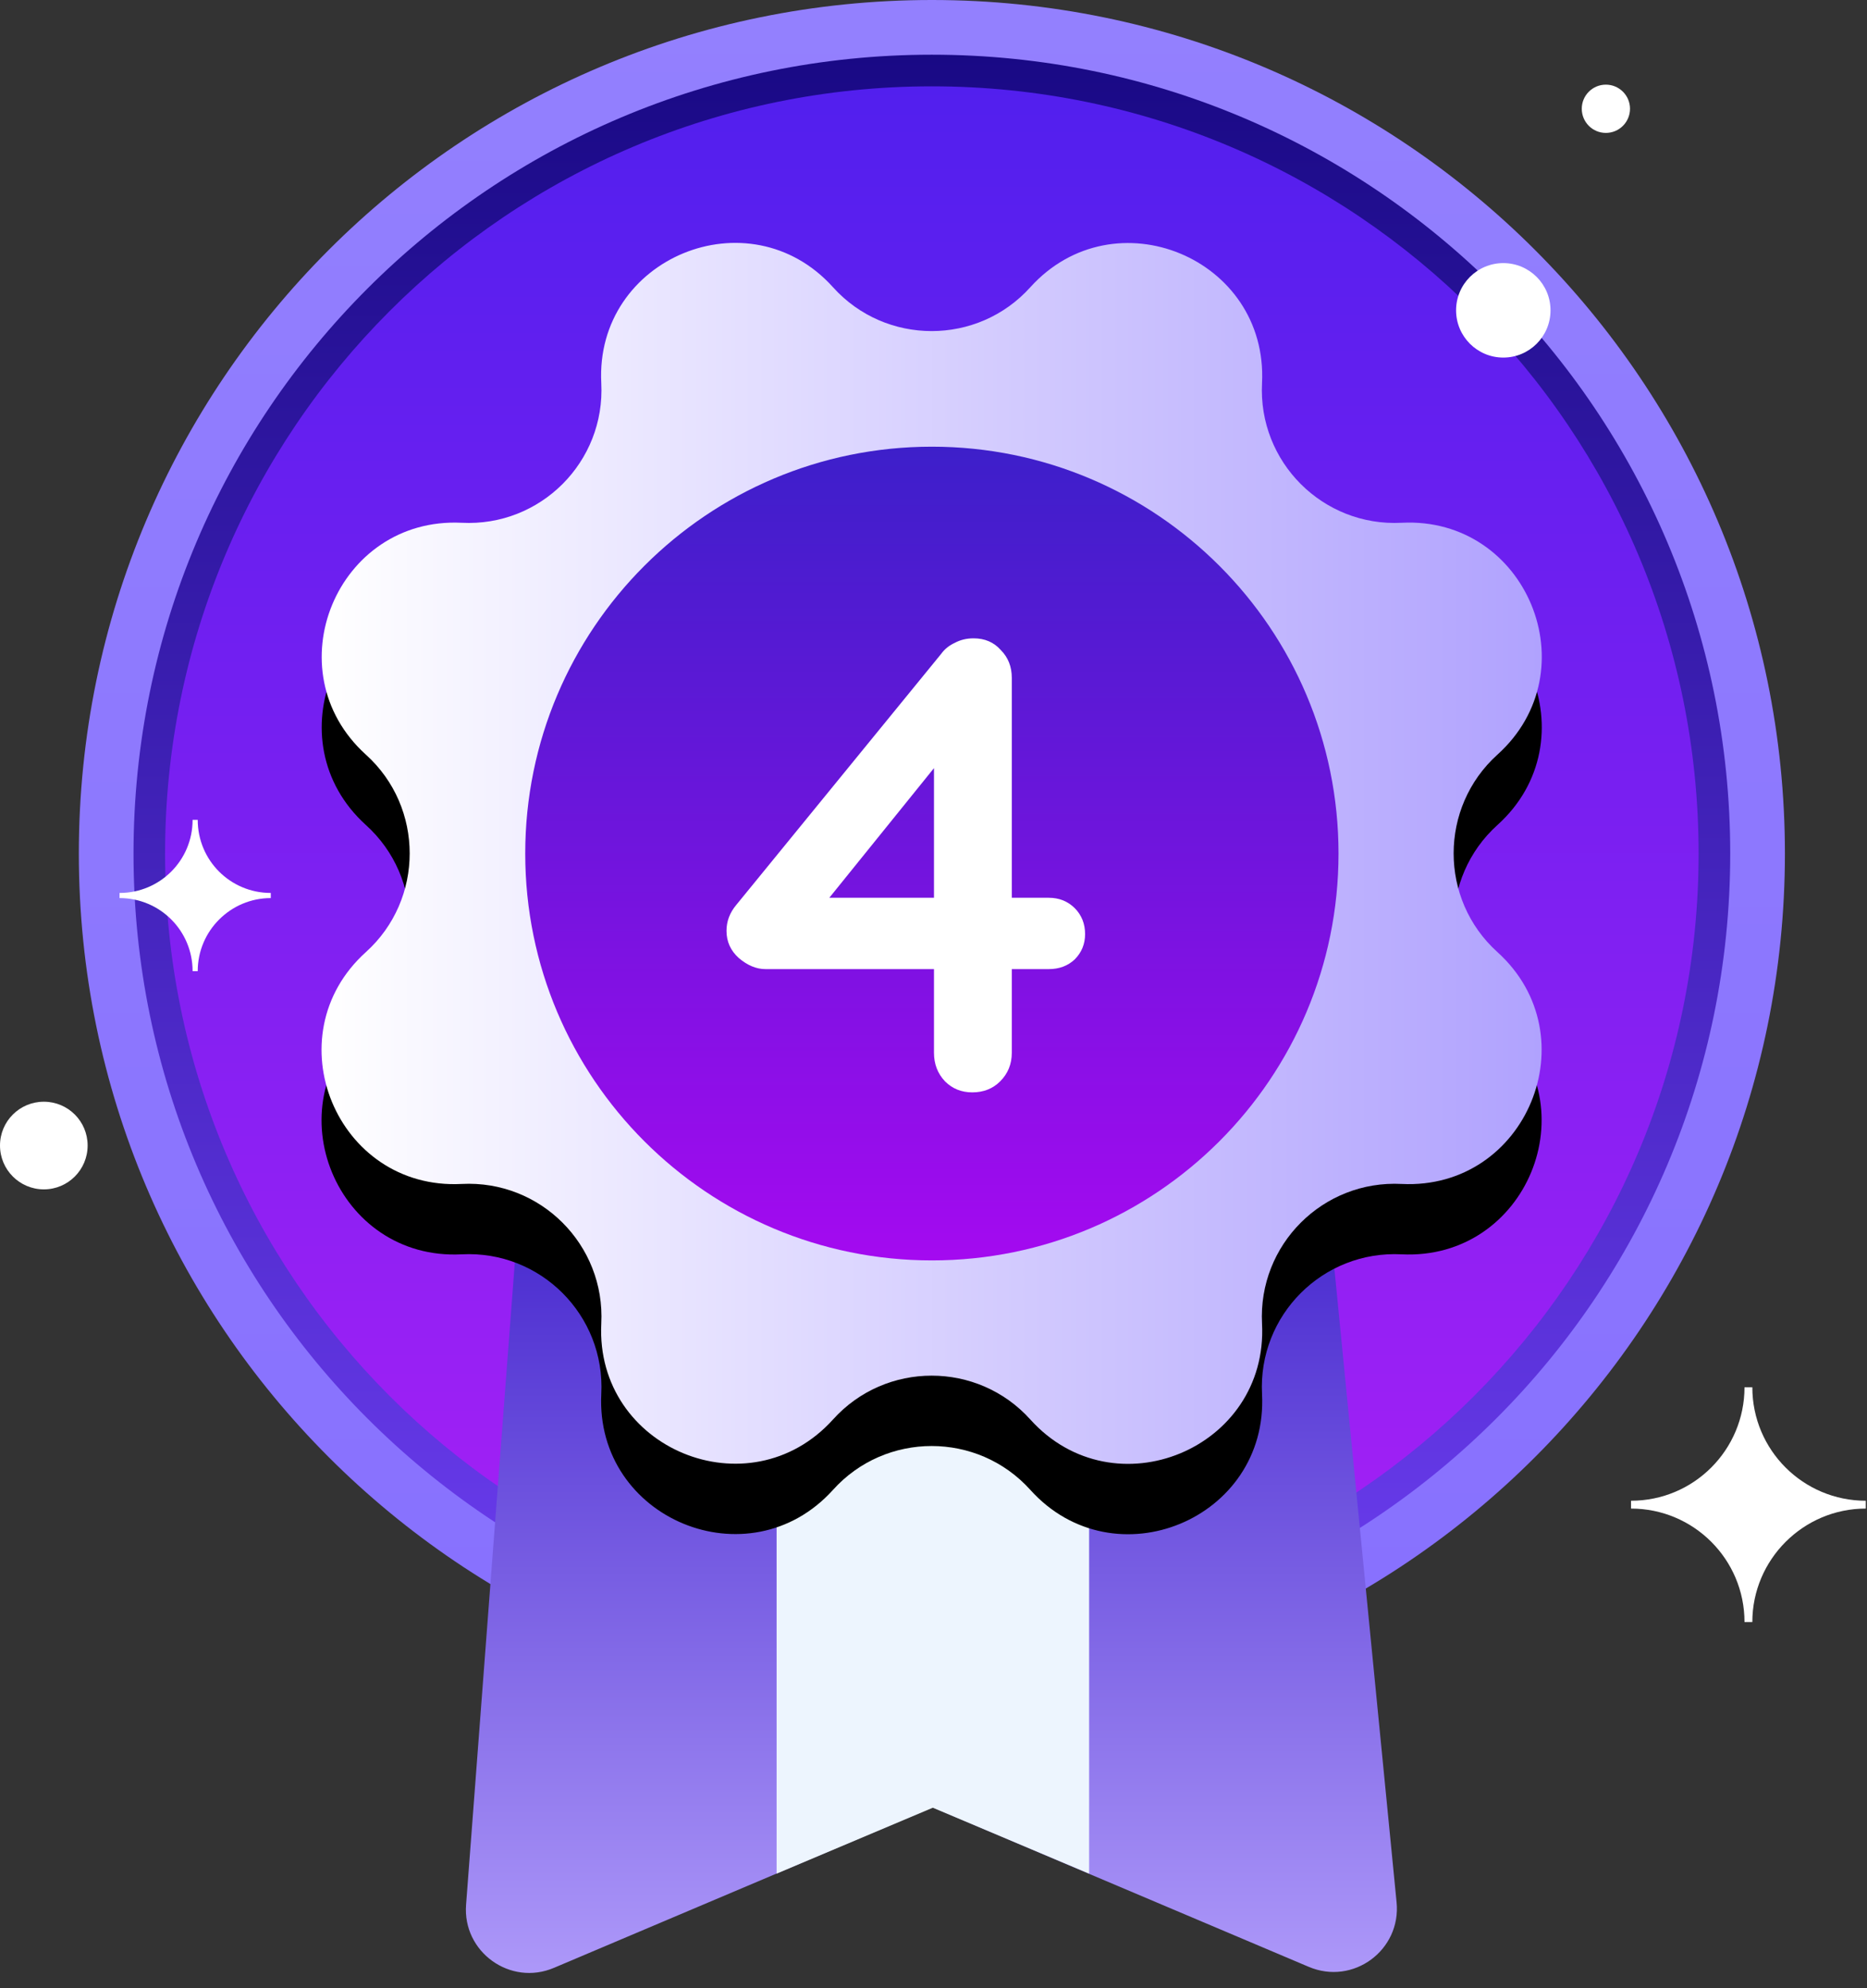 <svg
  width="31"
  height="33"
  viewBox="0 0 31 33"
  fill="none"
  xmlns="http://www.w3.org/2000/svg"
>
<rect x="0" y="0" width="31" height="33" fill="#333333" stroke="none"/>
<path
    d="M15.473 28.334C23.295 28.334 29.637 21.991 29.637 14.167C29.637 6.343 23.295 0 15.473 0C7.65 0 1.309 6.343 1.309 14.167C1.309 21.991 7.65 28.334 15.473 28.334Z"
    fill="url(#paint0_linear_1011_2950)"
  />
<path
    d="M15.473 27.425C22.794 27.425 28.729 21.489 28.729 14.167C28.729 6.844 22.794 0.908 15.473 0.908C8.152 0.908 2.217 6.844 2.217 14.167C2.217 21.489 8.152 27.425 15.473 27.425Z"
    fill="url(#paint1_linear_1011_2950)"
  />
<path
    d="M15.473 26.901C22.504 26.901 28.204 21.2 28.204 14.167C28.204 7.134 22.504 1.433 15.473 1.433C8.441 1.433 2.741 7.134 2.741 14.167C2.741 21.2 8.441 26.901 15.473 26.901Z"
    fill="url(#paint2_linear_1011_2950)"
  />
<path
    d="M23.189 31.572C23.268 32.368 22.467 32.96 21.728 32.644L18.078 31.099L15.484 29.998L12.889 31.099L9.2 32.661C8.472 32.972 7.677 32.396 7.739 31.612L8.658 19.504H22.004L23.189 31.572Z"
    fill="url(#paint3_linear_1011_2950)"
  />
<path
    d="M18.084 22.15V31.098L15.489 30.004L12.895 31.098V22.15H18.084Z"
    fill="#EDF5FE"
  />
<path
    d="M17.108 5.935C18.502 4.395 21.057 5.45 20.955 7.526C20.887 8.835 21.965 9.913 23.274 9.845C25.349 9.738 26.41 12.3 24.864 13.693C23.894 14.568 23.894 16.096 24.864 16.971C26.404 18.365 25.349 20.92 23.274 20.819C21.965 20.751 20.887 21.829 20.955 23.138C21.062 25.214 18.502 26.275 17.108 24.729C16.234 23.758 14.705 23.758 13.831 24.729C12.438 26.269 9.882 25.214 9.984 23.138C10.052 21.829 8.974 20.751 7.665 20.819C5.59 20.926 4.529 18.365 6.075 16.971C7.045 16.096 7.045 14.568 6.075 13.693C4.535 12.3 5.59 9.744 7.665 9.845C8.974 9.913 10.052 8.835 9.984 7.526C9.877 5.45 12.438 4.389 13.831 5.935C14.705 6.906 16.234 6.906 17.108 5.935Z"
    fill="url(#paint4_linear_1011_2950)"
  />
<path
    d="M17.108 4.767C18.502 3.227 21.057 4.282 20.955 6.358C20.887 7.667 21.965 8.745 23.274 8.677C25.349 8.57 26.41 11.132 24.864 12.525C23.894 13.4 23.894 14.929 24.864 15.803C26.404 17.197 25.349 19.753 23.274 19.651C21.965 19.583 20.887 20.661 20.955 21.97C21.062 24.046 18.502 25.107 17.108 23.561C16.234 22.59 14.705 22.59 13.831 23.561C12.438 25.101 9.882 24.046 9.984 21.97C10.052 20.661 8.974 19.583 7.665 19.651C5.59 19.758 4.529 17.197 6.075 15.803C7.045 14.929 7.045 13.4 6.075 12.525C4.535 11.132 5.59 8.576 7.665 8.677C8.974 8.745 10.052 7.667 9.984 6.358C9.877 4.282 12.438 3.222 13.831 4.767C14.705 5.738 16.234 5.738 17.108 4.767Z"
    fill="url(#paint5_linear_1011_2950)"
  />
<path
    d="M15.473 20.92C19.202 20.92 22.225 17.897 22.225 14.167C22.225 10.437 19.202 7.414 15.473 7.414C11.744 7.414 8.721 10.437 8.721 14.167C8.721 17.897 11.744 20.92 15.473 20.92Z"
    fill="url(#paint6_linear_1011_2950)"
  />
<path
    d="M3.283 16.119H3.198C3.198 15.448 2.657 14.906 1.985 14.906V14.821C2.657 14.821 3.198 14.28 3.198 13.608H3.283C3.283 14.28 3.824 14.821 4.496 14.821V14.906C3.83 14.906 3.283 15.448 3.283 16.119Z"
    fill="white"
  />
<path
    d="M0.728 19.741C1.13 19.741 1.455 19.415 1.455 19.013C1.455 18.611 1.13 18.286 0.728 18.286C0.326 18.286 0 18.611 0 19.013C0 19.415 0.326 19.741 0.728 19.741Z"
    fill="white"
  />
<path
    d="M24.961 5.935C25.394 5.935 25.745 5.584 25.745 5.151C25.745 4.718 25.394 4.367 24.961 4.367C24.528 4.367 24.177 4.718 24.177 5.151C24.177 5.584 24.528 5.935 24.961 5.935Z"
    fill="white"
  />
<path
    d="M26.664 2.206C26.885 2.206 27.065 2.027 27.065 1.805C27.065 1.584 26.885 1.405 26.664 1.405C26.443 1.405 26.264 1.584 26.264 1.805C26.264 2.027 26.443 2.206 26.664 2.206Z"
    fill="white"
  />
<path
    d="M29.096 26.923H28.966C28.966 25.88 28.12 25.039 27.082 25.039V24.909C28.126 24.909 28.966 24.063 28.966 23.025H29.096C29.096 24.069 29.942 24.909 30.98 24.909V25.039C29.942 25.039 29.096 25.885 29.096 26.923Z"
    fill="white"
  />
<path
    d="M16.144 18.131C15.964 18.131 15.813 18.07 15.691 17.948C15.569 17.819 15.508 17.661 15.508 17.474V12.414L15.735 12.468L13.657 15.041L13.603 14.901H17.414C17.586 14.901 17.73 14.959 17.845 15.073C17.959 15.188 18.017 15.332 18.017 15.504C18.017 15.669 17.959 15.809 17.845 15.924C17.73 16.032 17.586 16.085 17.414 16.085H12.709C12.559 16.085 12.412 16.024 12.268 15.902C12.132 15.78 12.063 15.63 12.063 15.45C12.063 15.292 12.117 15.149 12.225 15.02L15.627 10.853C15.684 10.774 15.76 10.713 15.853 10.67C15.946 10.62 16.05 10.595 16.165 10.595C16.352 10.595 16.503 10.66 16.617 10.789C16.739 10.911 16.8 11.065 16.8 11.252V17.474C16.8 17.661 16.736 17.819 16.607 17.948C16.485 18.07 16.33 18.131 16.144 18.131Z"
    fill="white"
  />
<defs>
<linearGradient
      id="paint0_linear_1011_2950"
      x1="15.47"
      y1="28.331"
      x2="15.47"
      y2="-0.001"
      gradientUnits="userSpaceOnUse"
    >
<stop stop-color="#8770FE" />
<stop offset="1" stop-color="#9380FE" />
</linearGradient>
<linearGradient
      id="paint1_linear_1011_2950"
      x1="15.47"
      y1="27.421"
      x2="15.47"
      y2="0.909"
      gradientUnits="userSpaceOnUse"
    >
<stop stop-color="#6C3DF0" />
<stop offset="1" stop-color="#190985" />
</linearGradient>
<linearGradient
      id="paint2_linear_1011_2950"
      x1="15.47"
      y1="26.898"
      x2="15.47"
      y2="1.432"
      gradientUnits="userSpaceOnUse"
    >
<stop stop-color="#A620F5" />
<stop offset="1" stop-color="#521FEE" />
</linearGradient>
<linearGradient
      id="paint3_linear_1011_2950"
      x1="15.47"
      y1="32.747"
      x2="15.47"
      y2="19.501"
      gradientUnits="userSpaceOnUse"
    >
<stop stop-color="#AD98F9" />
<stop offset="1" stop-color="#4223CC" />
</linearGradient>
<linearGradient
      id="paint4_linear_1011_2950"
      x1="15.47"
      y1="25.462"
      x2="15.47"
      y2="5.202"
      gradientUnits="userSpaceOnUse"
    >
<stop />
<stop offset="1" />
</linearGradient>
<linearGradient
      id="paint5_linear_1011_2950"
      x1="5.342"
      y1="14.165"
      x2="25.598"
      y2="14.165"
      gradientUnits="userSpaceOnUse"
    >
<stop stop-color="white" />
<stop offset="1" stop-color="#B0A2FE" />
</linearGradient>
<linearGradient
      id="paint6_linear_1011_2950"
      x1="15.47"
      y1="20.918"
      x2="15.47"
      y2="7.412"
      gradientUnits="userSpaceOnUse"
    >
<stop stop-color="#A40AF0" />
<stop offset="1" stop-color="#3D1FCA" />
</linearGradient>
</defs>
</svg>

